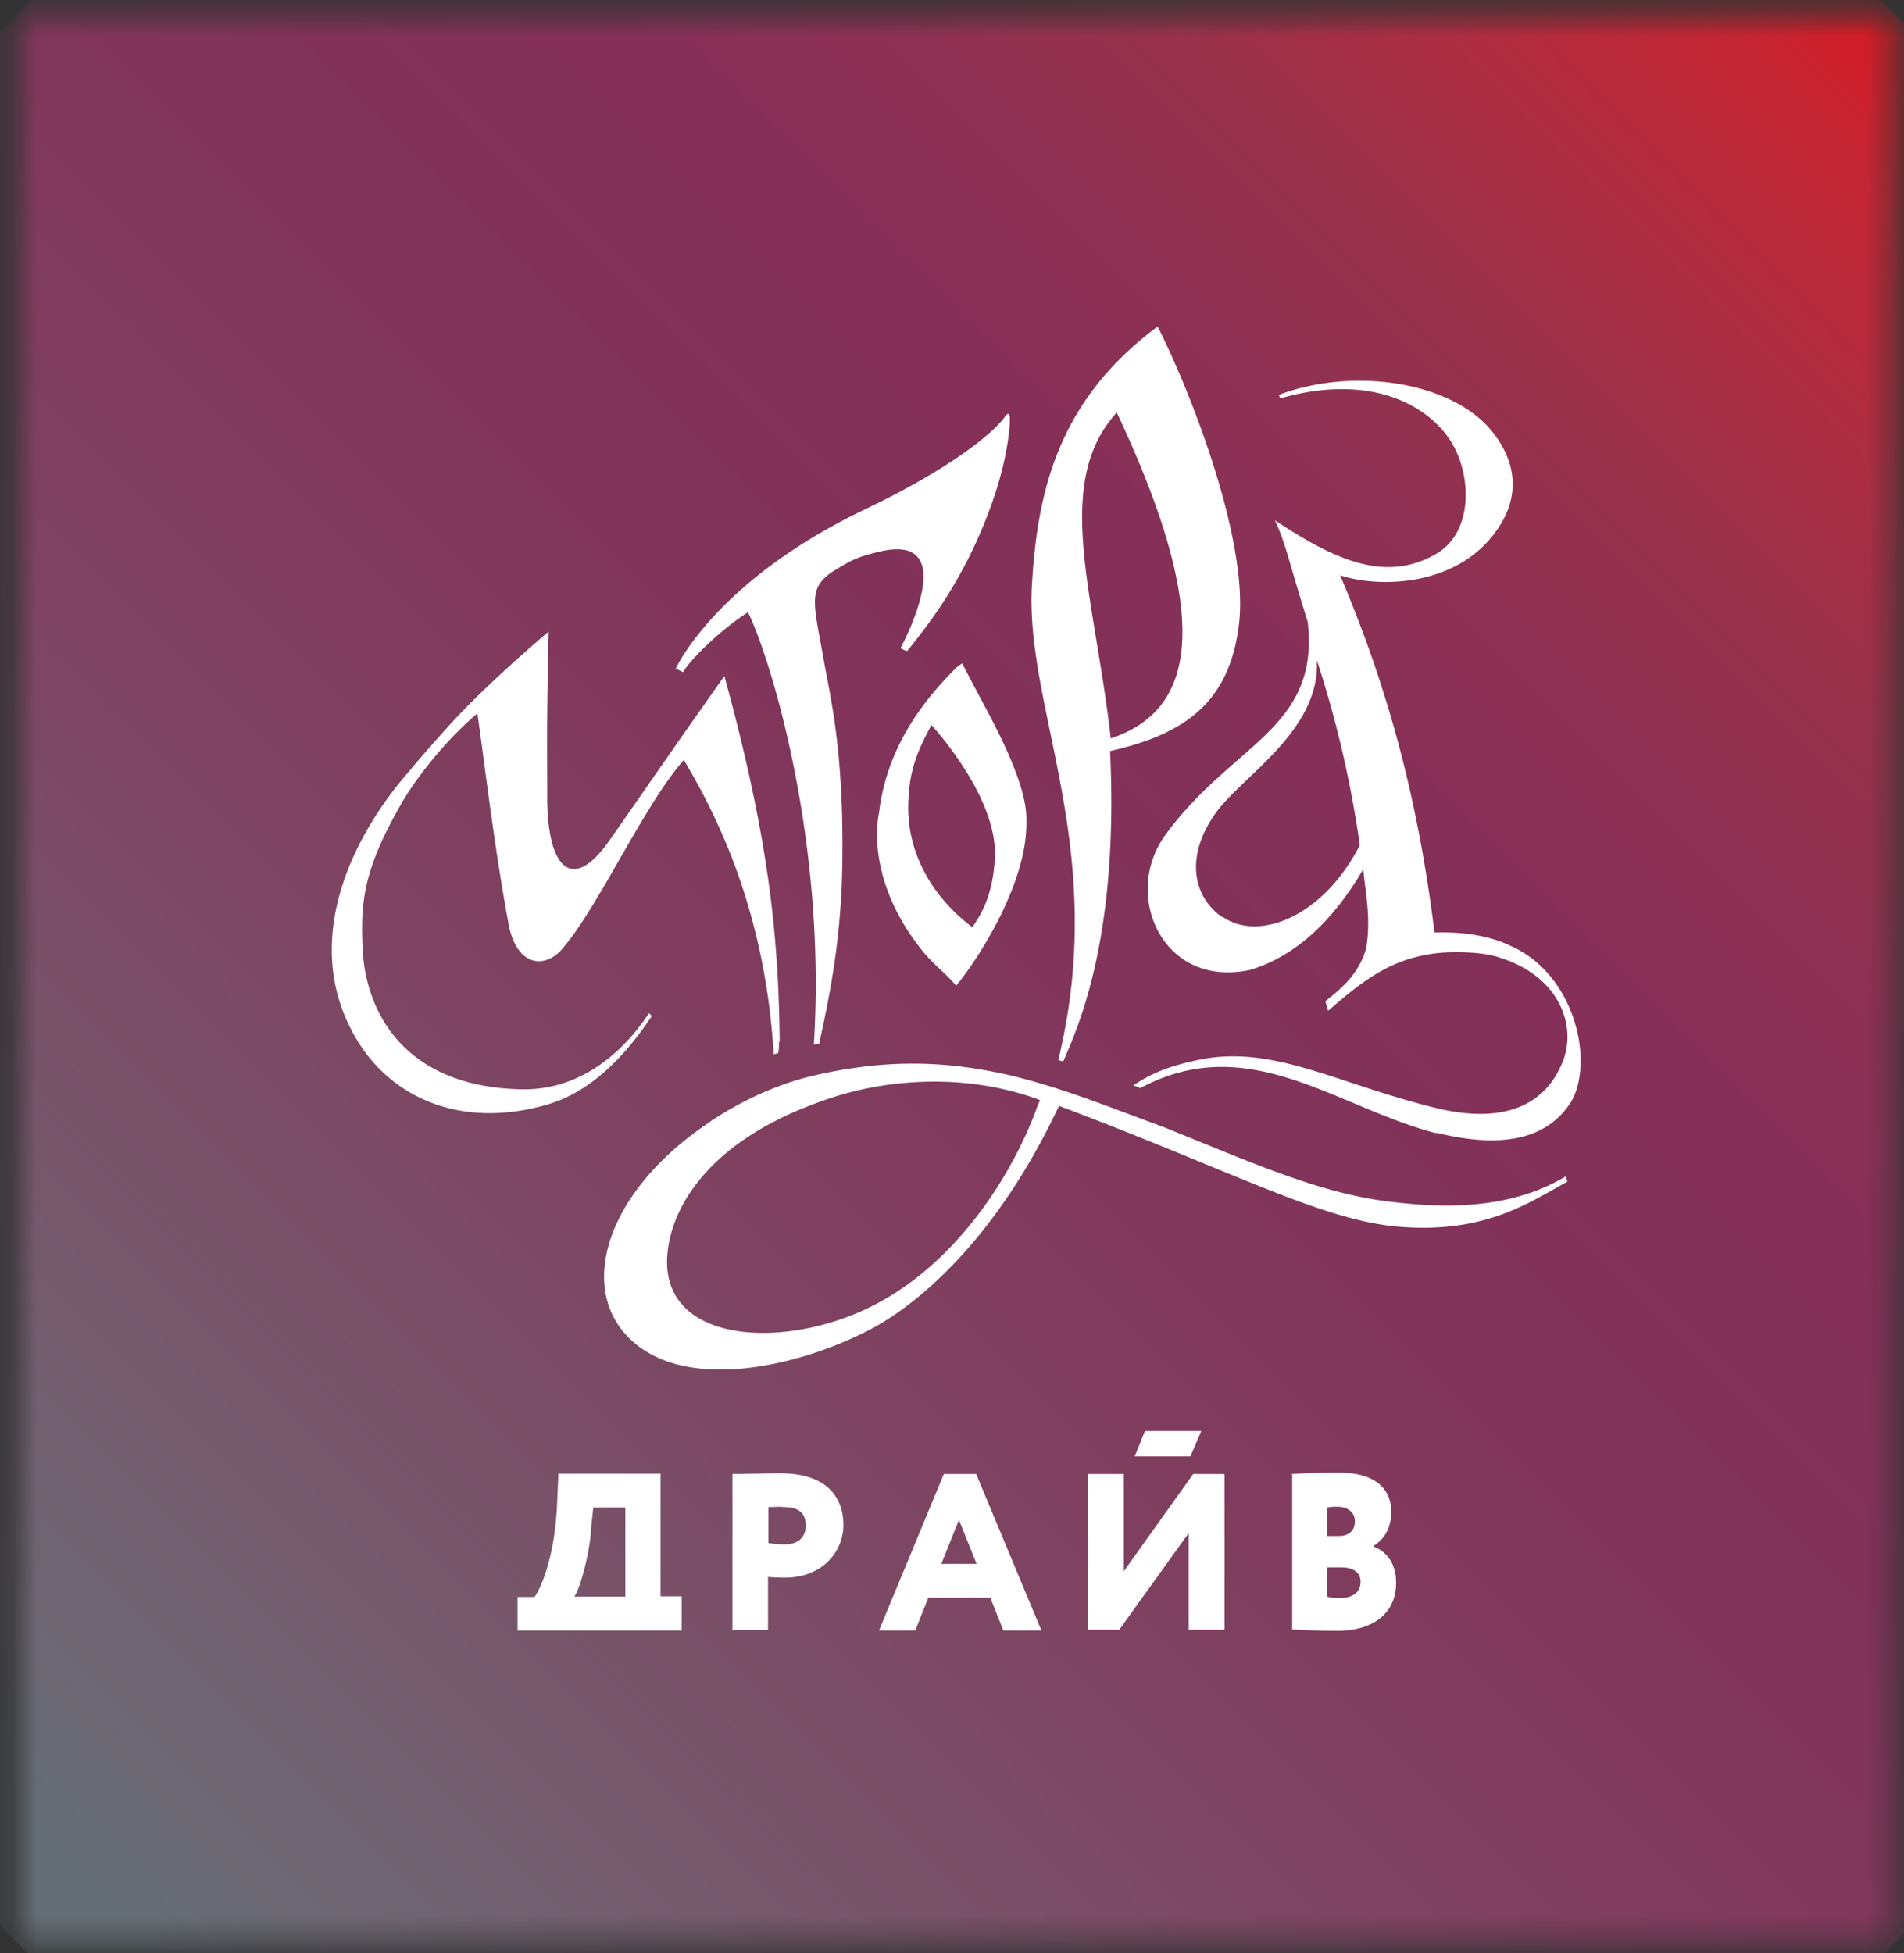 <svg width="78" height="80" fill="none" xmlns="http://www.w3.org/2000/svg"><rect width="100%" height="100%" fill="#333333" stroke="none"/><mask id="a" style="mask-type:alpha" maskUnits="userSpaceOnUse" x="0" y="0" width="78" height="80"><path d="M.728.575V79.6h76.888V.575H.728z" fill="#000"/></mask><g mask="url(#a)"><path d="M39.172-37.873l-77.96 77.96 77.96 77.959 77.96-77.96-77.96-77.96z" fill="url(#paint0_linear_233_5363)"/></g><path d="M30.005 66.784v-6.407c.361 0 1.472-.029 1.948-.029 1.948 0 2.598 1.01 2.598 2.121 0 1.112-.895 2.15-2.367 2.15-.144 0-.476 0-.721-.028v2.179H30.02v.029l-.015-.015zm1.472-5.05v1.471c.217.03.447.058.664.058.39 0 .866-.159.866-.78 0-.562-.36-.75-.895-.75-.187-.028-.36 0-.635 0zm7.202-1.356h1.313l2.67 6.407h-1.559l-.534-1.342h-2.54l-.534 1.342H36.01l2.655-6.407h.015zm-.116 3.68h1.443l-.721-1.804-.722 1.804zm6.003 2.698v-6.378h1.472v3.983l2.843-3.983h1.284v6.378h-1.471v-3.954l-2.844 3.954h-1.284zm8.327-6.378a32.27 32.27 0 011.948-.058c1.53 0 2.15.693 2.15 1.588 0 .663-.245 1.11-.721 1.414v.029c.476.173.923.635.923 1.472 0 1.342-1.039 1.977-2.424 1.977a31.15 31.15 0 01-1.833-.058v-6.378h-.029l-.014.014zm1.472 1.371v1.169h.476c.36 0 .664-.173.664-.606 0-.39-.332-.592-.693-.592-.202 0-.274 0-.447.029zm0 2.453V65.4c.115.029.216.058.505.058.563 0 .866-.246.866-.664 0-.39-.303-.592-.78-.592h-.591zm-26.438 2.554v-1.37h-.866v-5.023h-4.184l-.058 1.285c-.087 2.092-.664 3.434-.924 3.766h-.692v1.371h6.71v-.029h.014zm-3.737-3.925l.115-1.082h1.313v3.65h-2.092c.202-.273.563-1.471.678-2.568m24.562-3.175l.447-1.039h-2.309l-.419 1.04h2.28z" fill="#fff"/><path fill-rule="evenodd" clip-rule="evenodd" d="M45.504 30.246c-.664-5.888-2.395-10.448.245-13.349 4.315 9.15 2.843 12.324-.245 13.349zm1.92-16.87c-4.185 3.103-4.936 6.941-5.152 10.621-.275 5.094 3.174 10.78 1.082 19.424l.202.058c.635-1.458 2.28-5.109 1.92-12.714 2.9-.664 4.848-1.861 5.267-5.094.476-3.406-1.977-9.669-3.32-12.295zm2.655 24.172c1.443 1.024 4.098.057 5.628-2.93a44.562 44.562 0 00-1.76-7.576c.143 2.9-3.06 4.733-4.157 6.277-1.313 1.862-.837 3.478.274 4.243m8.76 8.832c2.568.635 4.546.36 5.57-1.313.924-1.732.058-5.239-2.54-6.35-.995-.476-2.179-.563-3.088-.534-.65-5.238-1.818-9.813-3.867-14.633 1.587.534 4.993.505 6.58-2.092.967-1.588.36-3.06-.592-4.07-1.818-1.861-5.657-2.309-8.5-1.226.03.057.03.086.058.144 3.651-1.054 6.076.245 7.028 1.818.808 1.342.895 3.651-.635 4.546-2.063 1.198-4.127.274-6.61-1.371.448.952.564 1.674 1.343 4.156.505 4.401-3.088 4.964-5.83 8.73-1.79 2.454-.115 6.307 3.478 5.528 1.558-.476 3.175-1.645 4.632-4.127.058.865.332 1.948.116 3.232-.275 1.01-.953 1.616-1.675 2.18.03.086.087.302.116.389 1.4-1.198 2.684-2.31 4.964-2.396.303 0 .924-.029 1.703.116 2.785.692 3.564 2.871 2.93 4.401-.75 1.833-2.511 2.511-5.181 1.862-4.07-.996-6.653-2.598-9.698-1.977-.923.202-1.76.418-2.698 1.053.086.029.202.058.274.115 4.459-2.395 8.023.78 12.15 1.848M40.757 35.138c-.086 1.616-.606 2.366-.923 2.843-1.847-1.4-2.67-3.262-2.627-5.022.03-1.342.332-2.122.953-3.262.866.982 2.698 3.348 2.597 5.44zm-.505-6.379l.145.274c.591 1.112 1.558 3.002 1.645 4.315.057 1.083-.16 2.31-1.054 4.156-.895 1.79-1.818 2.872-1.818 2.872-.36-.447-.866-.808-1.371-1.414-2.453-3.045-1.79-5.657-1.79-5.657.304-2.626 1.761-4.575 3.204-5.989l.202-.144s.563 1.082.837 1.587zm-5.743 6.465c.057-4.66-.534-6.825-.78-8.283-.418-2.338-.663-2.9.535-3.622.692-.419.952-.534 1.76-.722 3.478-.837.866 3.954.866 3.954.115.058.159.087.274.116.895-1.111 2.064-2.627 3.06-4.993.836-1.977 1.067-3.406 1.14-4.243.028-.505-.03-.606-.217-.332-.447.606-2.093 2.035-5.715 3.767-6.133 2.93-7.749 6.522-7.749 6.522l.303.145c.274-.505 1.559-1.76 2.655-2.454.866 1.732 3.233 9.222 2.699 17.707.087 0 .144-.029.216-.029.39-1.79.924-4.242.953-7.533zm7.98 10.116c-.981 2.728-3.377 6.638-7.143 8.341-3.709 1.674-8.587 1.198-7.966-2.626.245-1.645 1.674-4.517 6.912-6.162 2.266-.693 5.325-.924 8.255.144l.057.03-.115.273zm-.952-1.255c2.063.505 4.04 1.313 6.162 2.092 3.477 1.4 6.277 2.67 9.12 3.03 2.598.333 5.152.275 7.33-1.024l.059.217c-1.646.923-3.406 2.092-6.74 1.861-3.232-.216-6.797-2.222-14.084-4.964-2.569 5.47-5.773 8.11-7.663 9.12-3.045 1.617-7.995 2.728-10.174.145-1.76-2.093-.606-5.773 3.377-8.5 0 0 1.833-1.371 4.286-1.977 3.406-.808 5.931-.563 8.341 0m-9.64-1.429c0 .202 0 .332-.029.476-.057.03-.144.03-.187.058-.361-6.19-2.569-10.174-3.68-12.064-1.674 1.92-3.463 5.96-4.964 7.72-.693.837-1.862.78-2.208-.952-.592-3.204-.895-5.902-1.285-8.673-1.342 1.14-2.54 2.67-3.174 3.795-1.472 2.598-1.617 3.882-1.53 5.83.115 2.627 1.732 5.686 6.523 5.773 3.088.057 4.82-2.54 5.21-3.117l.115.115c-1.501 2.266-3.016 3.29-4.373 3.651-3.478.981-6.32-.332-7.72-2.698-2.367-3.954-.174-8.356 2.207-11.04.058-.087.751-.895 1.588-1.818 1.559-1.732 4.07-3.839 4.07-3.839-.087 4.098-.058 4.315-.058 6.768 0 2.843.981 4.04 2.568 1.76 1.862-2.669 2.57-3.708 4.69-6.71 1.862 6.768 2.223 10.81 2.266 14.994" fill="#fff"/><defs><linearGradient id="paint0_linear_233_5363" x1=".736" y1="74.26" x2="78.686" y2="-3.689" gradientUnits="userSpaceOnUse"><stop stop-color="#656E75"/><stop offset=".05" stop-color="#6D6873"/><stop offset=".2" stop-color="#785469"/><stop offset=".34" stop-color="#7F4261"/><stop offset=".46" stop-color="#81375B"/><stop offset=".55" stop-color="#823259"/><stop offset=".62" stop-color="#853058"/><stop offset=".69" stop-color="#8D3154"/><stop offset=".77" stop-color="#98314C"/><stop offset=".84" stop-color="#AC2D42"/><stop offset=".92" stop-color="#C52532"/><stop offset=".99" stop-color="#E0131C"/><stop offset="1" stop-color="#E1121B"/></linearGradient></defs></svg>